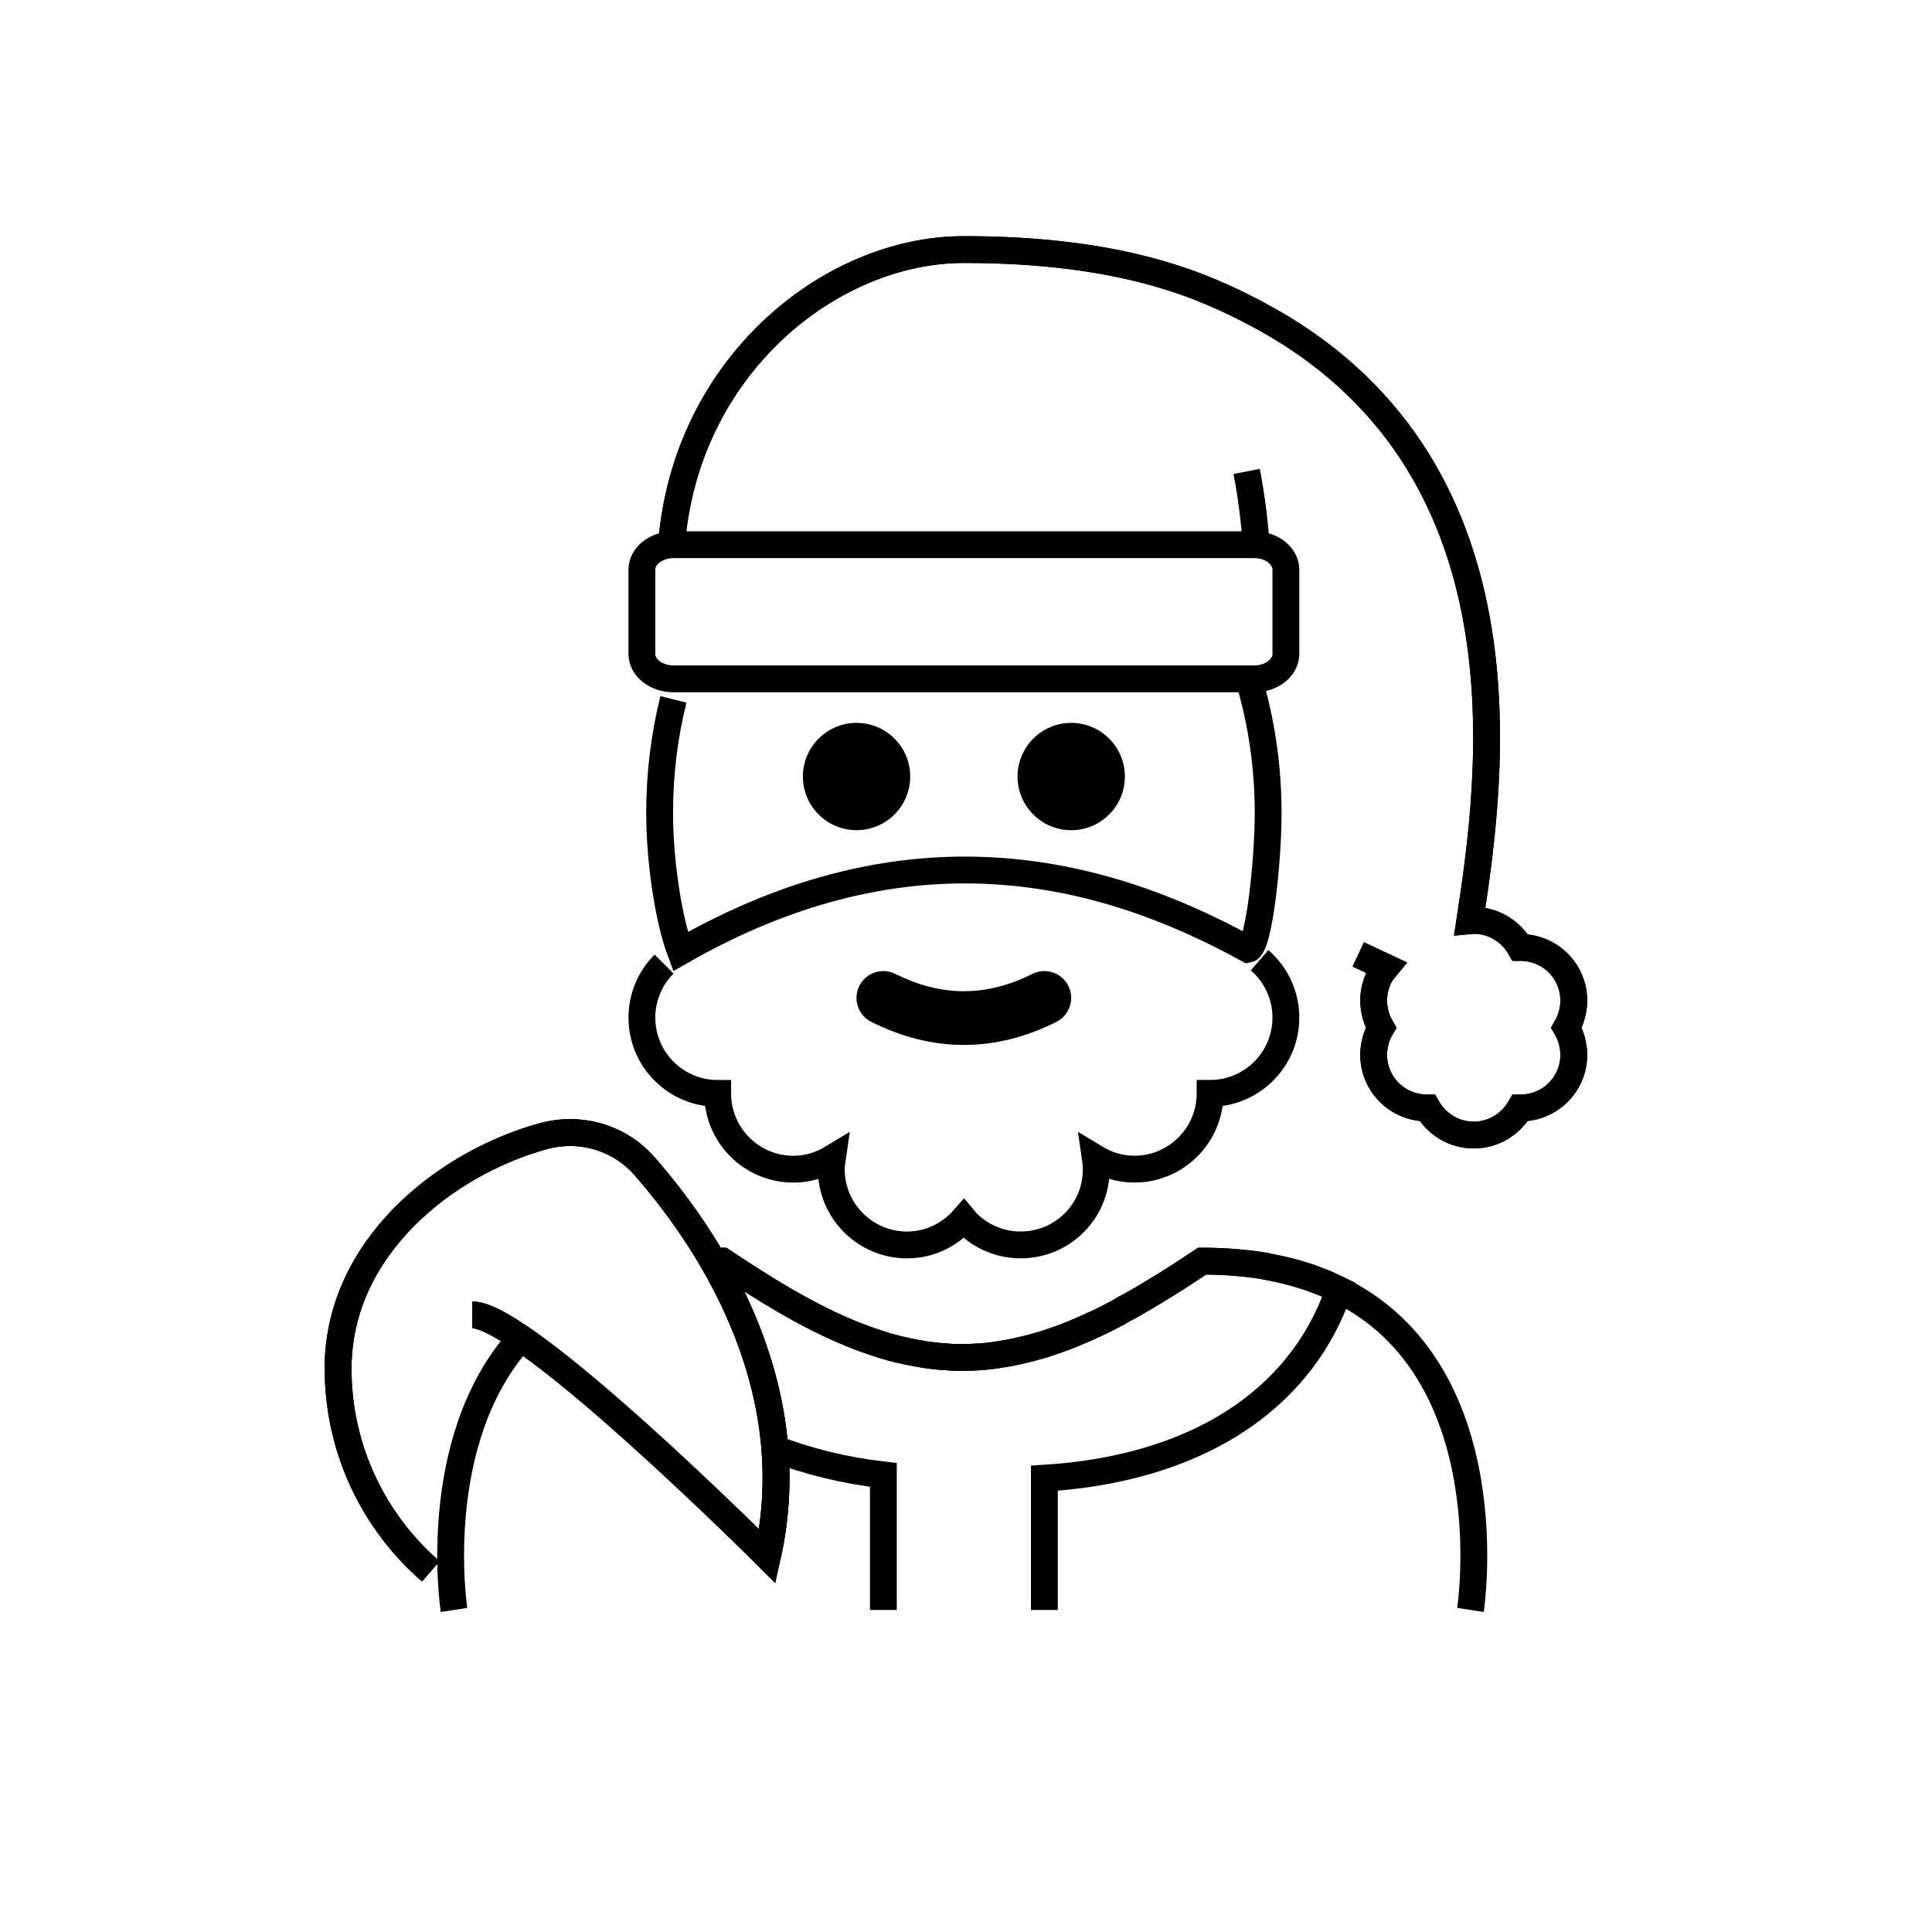 <svg id="emoji" viewBox="0 0 72 72" version="1.1" xmlns="http://www.w3.org/2000/svg" width="64" height="64">
  <g id="line">
    <path fill="none" stroke="#000000" strokeLinecap="round" strokeLinejoin="round" strokeMiterlimit="10" strokeWidth="2" d="M46.941,35.785c0.6,0.518,0.98,1.284,0.98,2.138c0,1.559-1.264,2.824-2.824,2.824 c0,1.559-1.264,2.824-2.824,2.824c-0.533,0-1.026-0.156-1.451-0.413c0.126,0.854-0.13,1.753-0.787,2.41 c-1.103,1.103-2.89,1.103-3.993,0c-0.046-0.046-0.079-0.099-0.12-0.147c-0.518,0.592-1.27,0.975-2.118,0.975 c-1.559,0-2.824-1.264-2.824-2.824c0-0.142,0.022-0.278,0.042-0.414c-0.426,0.258-0.919,0.414-1.453,0.414 c-1.559,0-2.824-1.264-2.824-2.824c-0.723,0-1.445-0.276-1.996-0.827c-1.103-1.103-1.103-2.89,0-3.993"/>
    <path fill="none" stroke="#000000" strokeLinecap="round" strokeLinejoin="round" strokeMiterlimit="10" strokeWidth="2" d="M16.054,58.56C13.938,56.726,12.6,54.019,12.6,51c0-4.503,3.989-7.646,7.63-8.653 c1.374-0.38,2.839,0.032,3.78,1.103C26.208,45.95,30.057,51.445,28.6,58"/>
    <path fill="none" stroke="#000000" strokeLinecap="round" strokeLinejoin="round" strokeMiterlimit="10" strokeWidth="2" d="M46.54,25.321c0.465,1.549,0.72,3.227,0.72,4.979c0,1.789-0.339,5-0.749,5.077 c-5.589-3.077-12.715-4.752-21.152,0.086C24.921,34.3,24.582,32.121,24.582,30.3c0-1.476,0.18-2.899,0.515-4.236"/>
    <path d="M29.921,28.939c0,1.105,0.896,2,2,2s2-0.895,2-2c0-1.103-0.896-2-2-2 C30.817,26.939,29.921,27.836,29.921,28.939"/>
    <path d="M37.921,28.939c0,1.105,0.896,2,2,2s2-0.895,2-2c0-1.103-0.896-2-2-2S37.921,27.836,37.921,28.939"/>
    <path d="M35.921,38.942c1.152,0,2.304-0.286,3.447-0.858c0.494-0.247,0.694-0.848,0.447-1.342 c-0.247-0.494-0.846-0.694-1.342-0.447c-1.718,0.859-3.388,0.859-5.106,0c-0.495-0.247-1.095-0.046-1.342,0.447 c-0.247,0.494-0.047,1.095,0.447,1.342C33.617,38.656,34.769,38.942,35.921,38.942z"/>
    <path fill="none" stroke="#000000" strokeLinecap="round" strokeLinejoin="round" strokeMiterlimit="10" strokeWidth="2" d="M46.818,20.32c-0.074-0.967-0.19-1.886-0.359-2.751"/>
    <path fill="none" stroke="#000000" strokeLinecap="round" strokeLinejoin="round" strokeMiterlimit="10" strokeWidth="2" d="M46.743,20.3H25.099c-0.651,0-1.178,0.417-1.178,0.932v3.135c0,0.515,0.527,0.932,1.178,0.932h0.296h21.348 c0.65,0,1.178-0.417,1.178-0.932v-3.135C47.921,20.718,47.394,20.3,46.743,20.3z"/>
    <path fill="none" stroke="#000000" strokeLinecap="round" strokeLinejoin="round" strokeMiterlimit="10" strokeWidth="2" d="M25.024,20.32C25.53,13.676,30.921,9.3,35.921,9.3c6,0,9.002,1.39,10.882,2.379 c10.493,5.524,8.781,17.345,7.973,22.641c0.05-0.004,0.095-0.02,0.146-0.02c0.742,0,1.382,0.409,1.727,1.008 c0.692-0.001,1.366,0.349,1.737,0.992c0.371,0.642,0.337,1.401-0.01,2c0.347,0.599,0.381,1.357,0.01,2 c-0.371,0.642-1.045,0.992-1.737,0.992C56.303,41.891,55.663,42.3,54.921,42.3s-1.382-0.409-1.727-1.008 c-0.692,0.001-1.366-0.349-1.737-0.992c-0.371-0.642-0.337-1.401,0.01-2c-0.347-0.599-0.381-1.358-0.01-2 c0.054-0.094,0.127-0.168,0.193-0.249l-1.031-0.483"/>
    <path fill="none" stroke="#000000" strokeLinecap="round" strokeLinejoin="round" strokeMiterlimit="10" strokeWidth="2" d="M16.054,58.56C13.938,56.726,12.6,54.019,12.6,51c0-4.503,3.989-7.646,7.63-8.653 c1.374-0.38,2.839,0.032,3.78,1.103C26.208,45.95,30.057,51.445,28.6,58c0,0-9-9-11-9"/>
    <path fill="none" stroke="#000000" strokeLinecap="round" strokeLinejoin="round" strokeMiterlimit="10" strokeWidth="2" d="M25.024,20.32C25.53,13.676,30.921,9.3,35.921,9.3c6,0,9.002,1.39,10.882,2.379 c10.493,5.524,8.781,17.345,7.973,22.641c0.05-0.004,0.095-0.02,0.146-0.02c0.742,0,1.382,0.409,1.727,1.008 c0.692-0.001,1.366,0.349,1.737,0.992c0.371,0.642,0.337,1.401-0.01,2c0.347,0.599,0.381,1.357,0.01,2 c-0.371,0.642-1.045,0.992-1.737,0.992C56.303,41.891,55.663,42.3,54.921,42.3s-1.382-0.409-1.727-1.008 c-0.692,0.001-1.366-0.349-1.737-0.992c-0.371-0.642-0.337-1.401,0.01-2c-0.347-0.599-0.381-1.358-0.01-2 c0.054-0.094,0.127-0.168,0.193-0.249l-1.031-0.483"/>
    <path fill="none" stroke="#000000" strokeLinecap="round" strokeLinejoin="round" strokeMiterlimit="10" strokeWidth="2" d="M16.92,59.998c0,0-0.97-6.3,2.49-10.13"/>
    <path fill="none" stroke="#000000" strokeLinecap="round" strokeLinejoin="round" strokeMiterlimit="10" strokeWidth="2" d="M54.8,59.998c0,0,1.36-8.85-4.9-11.93c-0.17-0.08-0.34-0.16-0.51-0.24c-0.18-0.07-0.36-0.14-0.55-0.21 c-0.19-0.06-0.38-0.12-0.58-0.18c-0.4-0.11-0.82-0.2-1.26-0.28c-0.68-0.1-1.41-0.16-2.2-0.16c-0.6,0.4-1.18,0.78-1.75,1.12 c-0.2,0.12-0.39,0.24-0.59,0.35c-0.18,0.1-0.36,0.2-0.54,0.3c-0.18,0.11-0.36,0.21-0.54,0.3c-0.37,0.19-0.74,0.36-1.11,0.52 s-0.73,0.3-1.1,0.42c-0.18,0.06-0.36,0.12-0.55,0.17c-0.14,0.04-0.28,0.08-0.42,0.11c-0.2,0.05-0.39,0.09-0.58,0.13 c-0.06,0.01-0.13,0.02-0.19,0.03c-0.32,0.06-0.65,0.1-0.98,0.12c-0.19,0.01-0.39,0.02-0.59,0.02c-0.05,0-0.09,0-0.14,0 c-0.18,0-0.35-0.01-0.53-0.03c-0.12,0-0.24-0.02-0.36-0.03c-0.18-0.02-0.36-0.04-0.54-0.08c-0.09-0.01-0.19-0.03-0.28-0.05 c-0.18-0.03-0.35-0.07-0.53-0.11c-0.03-0.01-0.07-0.02-0.1-0.03c-0.1-0.02-0.2-0.05-0.3-0.08c-0.18-0.05-0.36-0.11-0.53-0.17 c-0.37-0.12-0.73-0.26-1.1-0.42c-1.47-0.63-2.94-1.53-4.53-2.59c-0.12,0-0.24,0-0.35,0.01"/>
    <path fill="none" stroke="#000000" strokeLinecap="round" strokeLinejoin="round" strokeMiterlimit="10" strokeWidth="2" d="M28.88,53.988c1.24,0.48,2.59,0.81,4.04,0.98v5.03"/>
    <path fill="none" stroke="#000000" strokeLinecap="round" strokeLinejoin="round" strokeMiterlimit="10" strokeWidth="2" d="M38.92,59.998v-4.91c5.51-0.34,9.52-2.79,10.98-7.02c-0.17-0.08-0.34-0.16-0.51-0.24c-0.18-0.07-0.36-0.14-0.55-0.21 c-0.19-0.06-0.38-0.12-0.58-0.18c-0.4-0.11-0.82-0.2-1.26-0.28c-0.68-0.1-1.41-0.16-2.2-0.16c-0.6,0.4-1.18,0.78-1.75,1.12 c-0.2,0.12-0.39,0.24-0.59,0.35c-0.18,0.11-0.36,0.22-0.54,0.3c-0.18,0.11-0.36,0.21-0.54,0.3c-0.37,0.19-0.74,0.36-1.11,0.52 s-0.73,0.3-1.1,0.42c-0.18,0.07-0.36,0.13-0.55,0.17c-0.14,0.04-0.28,0.08-0.42,0.11c-0.2,0.05-0.39,0.09-0.58,0.13 c-0.06,0.01-0.13,0.02-0.19,0.03c-0.32,0.06-0.65,0.1-0.98,0.12c-0.19,0.01-0.39,0.02-0.59,0.02c-0.05,0-0.09,0-0.14,0 c-0.18,0-0.35-0.01-0.53-0.03c-0.12,0-0.24-0.02-0.36-0.03c-0.18-0.02-0.36-0.04-0.54-0.08c-0.09-0.01-0.19-0.03-0.28-0.05 c-0.21-0.04-0.42-0.09-0.63-0.14c-0.1-0.02-0.2-0.05-0.3-0.08c-0.18-0.05-0.36-0.11-0.53-0.17c-0.37-0.12-0.73-0.26-1.1-0.42 c-1.47-0.63-2.94-1.53-4.53-2.59c-0.12,0-0.24,0-0.35,0.01"/>
    <path fill="none" stroke="#000000" strokeLinecap="round" strokeLinejoin="round" strokeMiterlimit="10" strokeWidth="2" d="M12.6,51c0-4.503,3.989-7.646,7.63-8.653c1.374-0.38,2.839,0.032,3.78,1.103 C26.208,45.95,30.057,51.445,28.6,58c0,0-9-9-11-9"/>
  </g>
</svg>
